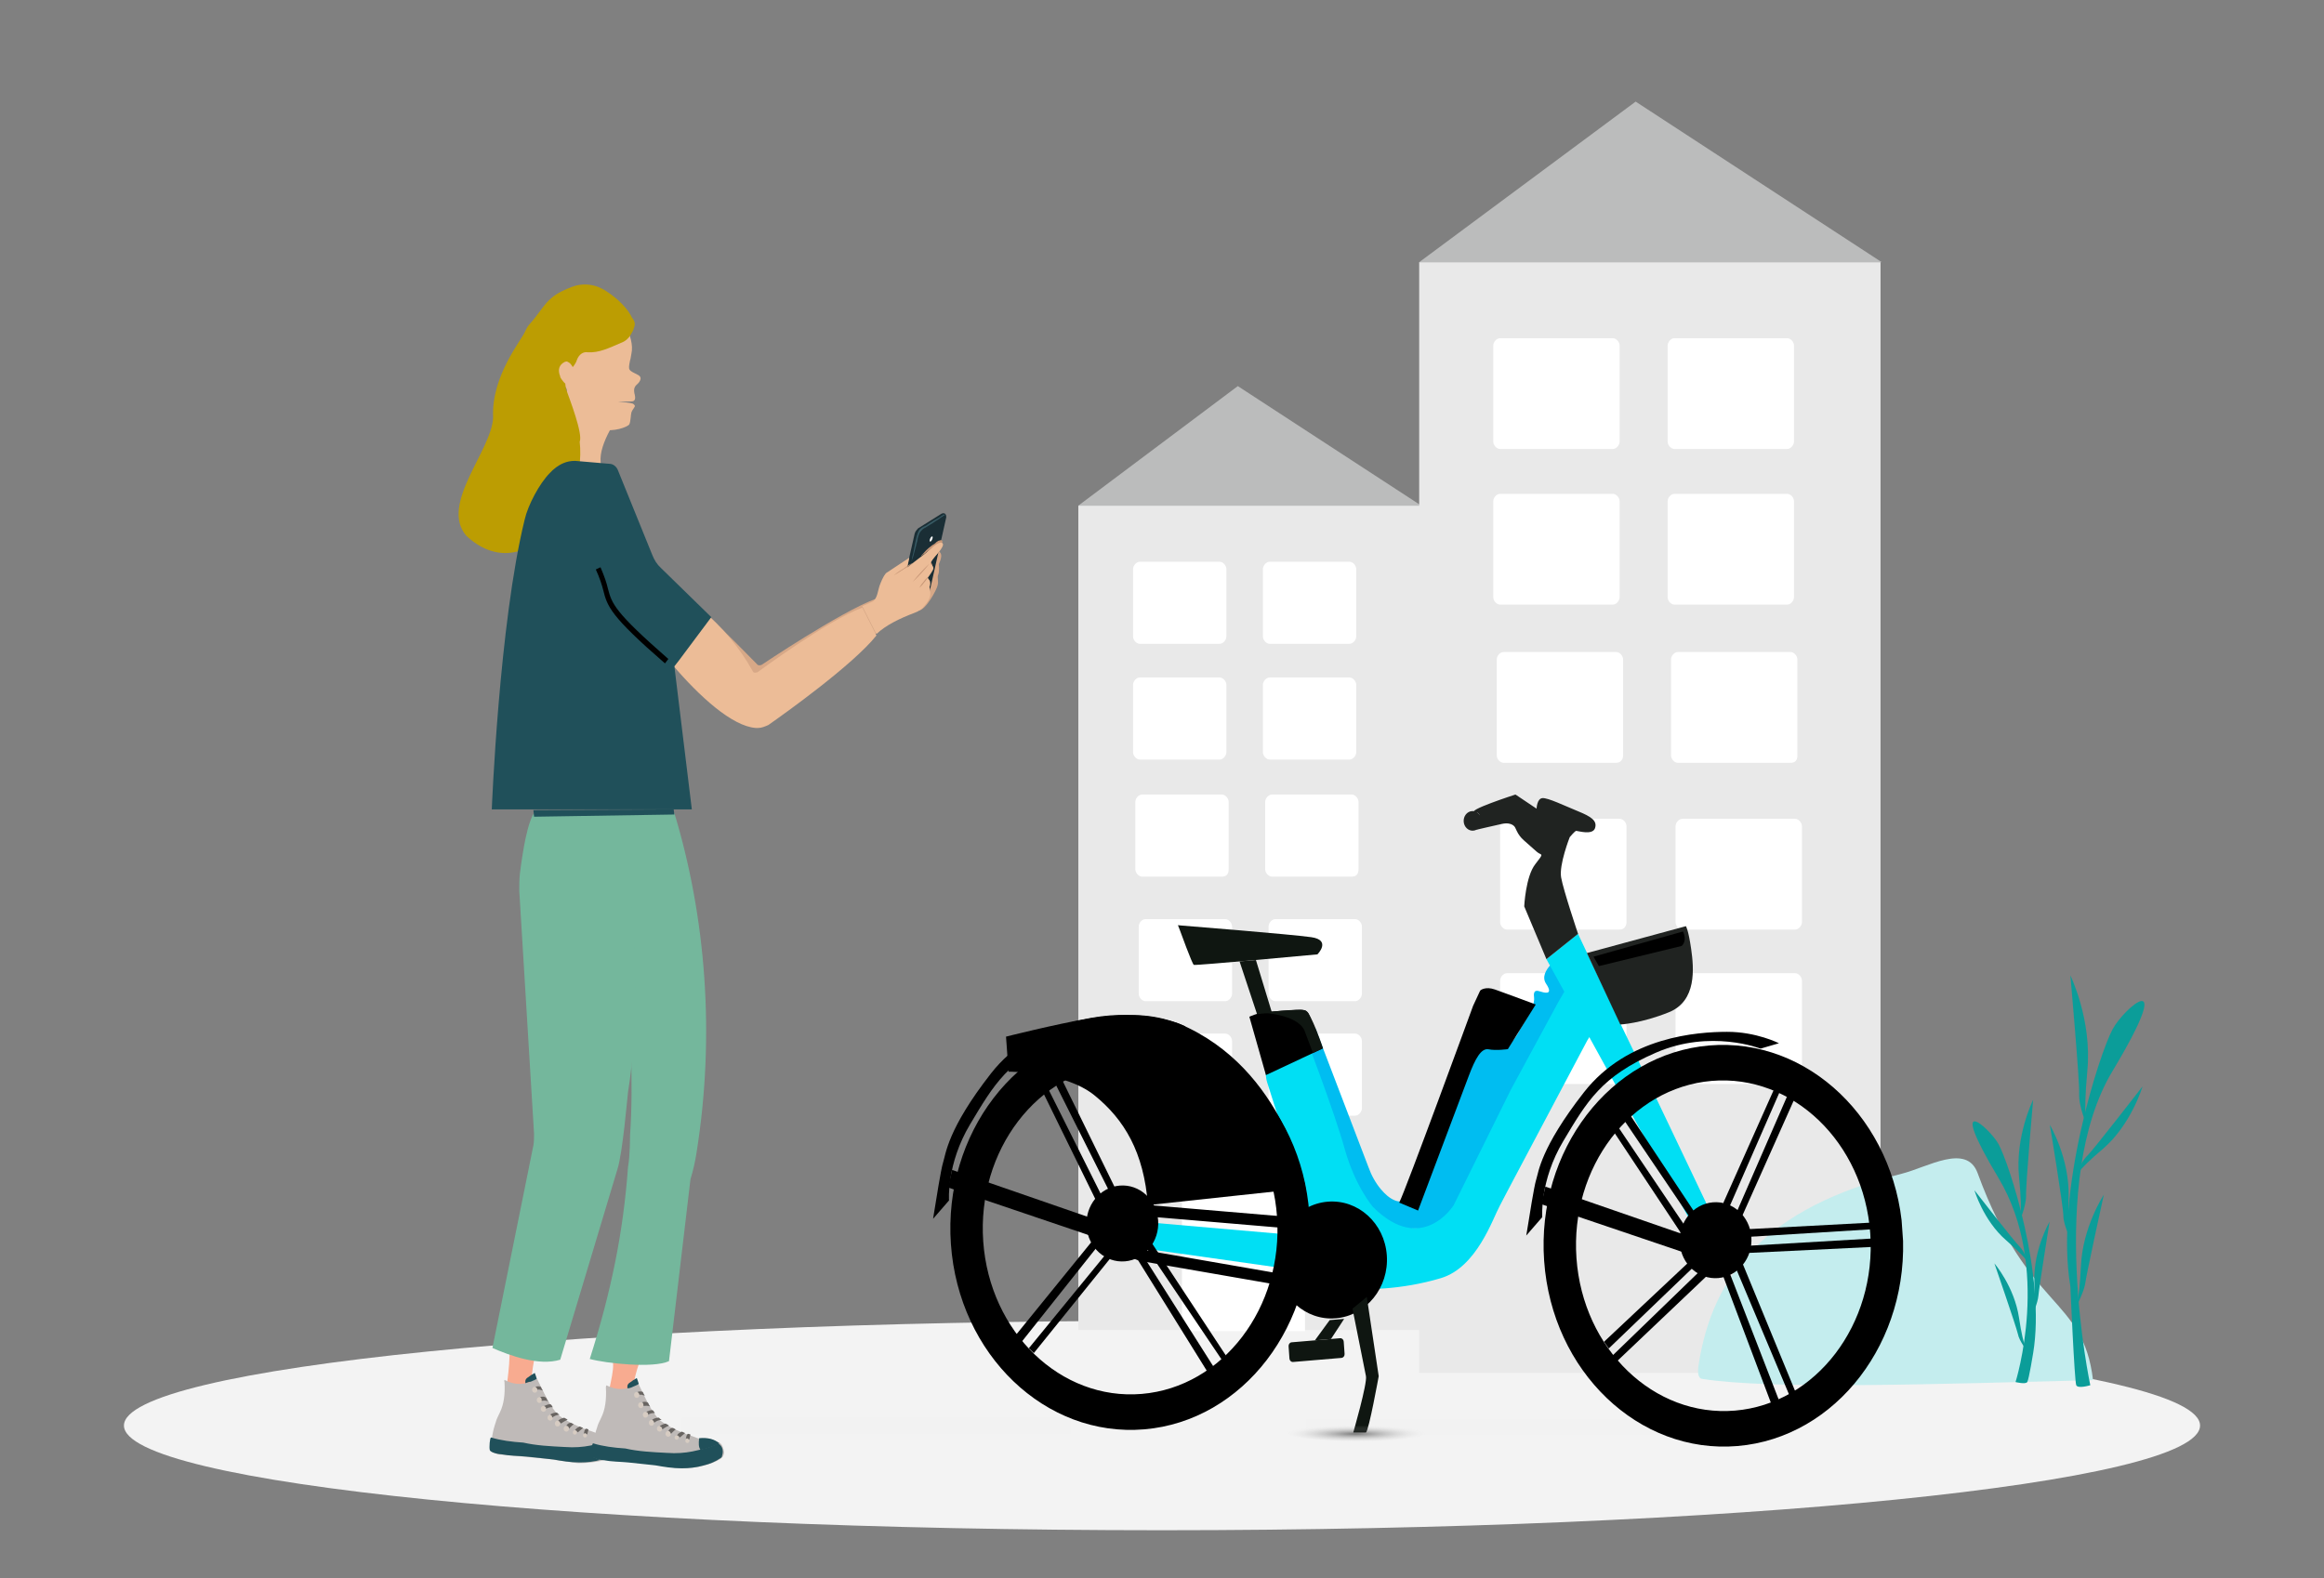 <svg width="343" height="233" viewBox="0 0 343 233" fill="none" xmlns="http://www.w3.org/2000/svg">
<rect x="0" y="0" width="343" height="233" fill="#808080" stroke="none"/>
<path d="M171.5 225.915C256.114 225.915 324.707 218.994 324.707 210.457C324.707 201.921 256.114 195 171.5 195C86.886 195 18.293 201.921 18.293 210.457C18.293 218.994 86.886 225.915 171.5 225.915Z" fill="#F3F3F3"/>
<path d="M250.255 209.418H192.781V211.845H250.255V209.418Z" fill="#F2F2F2"/>
<path d="M158.152 209.242H100.678V211.669H158.152V209.242Z" fill="#F2F2F2"/>
<path d="M209.762 74.648H159.152V196.337H209.762V74.648Z" fill="#E9E9E9"/>
<path d="M180 95.052H168.232C167.73 95.052 167.228 94.503 167.228 93.954V84.027C167.228 83.478 167.73 82.93 168.232 82.93H180C180.502 82.93 181.004 83.478 181.004 84.027V93.954C181.004 94.503 180.502 95.052 180 95.052Z" fill="white"/>
<path d="M199.164 95.052H187.396C186.894 95.052 186.392 94.503 186.392 93.954V84.027C186.392 83.478 186.894 82.93 187.396 82.93H199.164C199.666 82.93 200.168 83.478 200.168 84.027V93.954C200.168 94.503 199.666 95.052 199.164 95.052Z" fill="white"/>
<path d="M180 112.138H168.232C167.73 112.138 167.228 111.589 167.228 111.04V101.113C167.228 100.564 167.73 100.016 168.232 100.016H180C180.502 100.016 181.004 100.564 181.004 101.113V111.04C181.004 111.589 180.502 112.138 180 112.138Z" fill="white"/>
<path d="M199.164 112.138H187.396C186.894 112.138 186.392 111.589 186.392 111.04V101.113C186.392 100.564 186.894 100.016 187.396 100.016H199.164C199.666 100.016 200.168 100.564 200.168 101.113V111.04C200.168 111.589 199.666 112.138 199.164 112.138Z" fill="white"/>
<path d="M180.335 129.419H168.567C168.065 129.419 167.563 128.87 167.563 128.322V118.394C167.563 117.845 168.065 117.297 168.567 117.297H180.335C180.837 117.297 181.339 117.845 181.339 118.394V128.322C181.339 129.053 181.004 129.419 180.335 129.419Z" fill="white"/>
<path d="M199.499 129.419H187.731C187.229 129.419 186.727 128.87 186.727 128.322V118.394C186.727 117.845 187.229 117.297 187.731 117.297H199.499C200.001 117.297 200.503 117.845 200.503 118.394V128.322C200.503 129.053 200.168 129.419 199.499 129.419Z" fill="white"/>
<path d="M180.837 147.809H169.068C168.566 147.809 168.065 147.261 168.065 146.712V136.785C168.065 136.236 168.566 135.688 169.068 135.688H180.837C181.339 135.688 181.84 136.236 181.84 136.785V146.712C181.84 147.261 181.339 147.809 180.837 147.809Z" fill="white"/>
<path d="M200.001 147.809H188.233C187.731 147.809 187.229 147.261 187.229 146.712V136.785C187.229 136.236 187.731 135.688 188.233 135.688H200.001C200.503 135.688 201.005 136.236 201.005 136.785V146.712C201.005 147.261 200.503 147.809 200.001 147.809Z" fill="white"/>
<path d="M180.837 164.712H169.068C168.566 164.712 168.065 164.163 168.065 163.614V153.687C168.065 153.138 168.566 152.59 169.068 152.59H180.837C181.339 152.59 181.84 153.138 181.84 153.687V163.614C181.84 164.163 181.339 164.712 180.837 164.712Z" fill="white"/>
<path d="M200.001 164.712H188.233C187.731 164.712 187.229 164.163 187.229 163.614V153.687C187.229 153.138 187.731 152.59 188.233 152.59H200.001C200.503 152.59 201.005 153.138 201.005 153.687V163.614C201.005 164.163 200.503 164.712 200.001 164.712Z" fill="white"/>
<path d="M192.605 171.336H174.445V196.52H192.605V171.336Z" fill="white"/>
<path d="M159.152 74.647L182.689 57L209.762 74.647H159.152Z" fill="#BBBCBC"/>
<path d="M277.548 38.707H209.458V202.679H277.548V38.707Z" fill="#E9E9E9"/>
<path d="M238.037 66.284H221.394C220.892 66.284 220.391 65.735 220.391 65.186V51.027C220.391 50.478 220.892 49.93 221.394 49.93H238.037C238.539 49.93 239.041 50.478 239.041 51.027V65.186C239.041 65.735 238.539 66.284 238.037 66.284Z" fill="white"/>
<path d="M263.773 66.284H247.13C246.628 66.284 246.126 65.735 246.126 65.186V51.027C246.126 50.478 246.628 49.93 247.13 49.93H263.773C264.275 49.93 264.776 50.478 264.776 51.027V65.186C264.776 65.735 264.275 66.284 263.773 66.284Z" fill="white"/>
<path d="M238.037 89.26H221.394C220.892 89.26 220.391 88.712 220.391 88.163V74.004C220.391 73.455 220.892 72.906 221.394 72.906H238.037C238.539 72.906 239.041 73.455 239.041 74.004V88.163C239.041 88.712 238.539 89.26 238.037 89.26Z" fill="white"/>
<path d="M263.773 89.26H247.13C246.628 89.26 246.126 88.712 246.126 88.163V74.004C246.126 73.455 246.628 72.906 247.13 72.906H263.773C264.275 72.906 264.776 73.455 264.776 74.004V88.163C264.776 88.712 264.275 89.26 263.773 89.26Z" fill="white"/>
<path d="M238.551 112.616H221.908C221.406 112.616 220.905 112.067 220.905 111.519V97.359C220.905 96.81 221.406 96.262 221.908 96.262H238.551C239.053 96.262 239.555 96.81 239.555 97.359V111.519C239.555 112.25 239.053 112.616 238.551 112.616Z" fill="white"/>
<path d="M264.274 112.616H247.631C247.129 112.616 246.628 112.067 246.628 111.519V97.359C246.628 96.81 247.129 96.262 247.631 96.262H264.274C264.776 96.262 265.278 96.81 265.278 97.359V111.519C265.278 112.25 264.944 112.616 264.274 112.616Z" fill="white"/>
<path d="M239.053 137.237H222.41C221.908 137.237 221.406 136.688 221.406 136.14V121.98C221.406 121.431 221.908 120.883 222.41 120.883H239.053C239.555 120.883 240.057 121.431 240.057 121.98V136.14C240.057 136.688 239.722 137.237 239.053 137.237Z" fill="white"/>
<path d="M264.944 137.237H248.301C247.799 137.237 247.297 136.688 247.297 136.14V121.98C247.297 121.431 247.799 120.883 248.301 120.883H264.944C265.445 120.883 265.947 121.431 265.947 121.98V136.14C265.947 136.688 265.445 137.237 264.944 137.237Z" fill="white"/>
<path d="M239.053 160.03H222.41C221.908 160.03 221.406 159.481 221.406 158.933V144.773C221.406 144.224 221.908 143.676 222.41 143.676H239.053C239.555 143.676 240.057 144.224 240.057 144.773V158.933C240.057 159.664 239.722 160.03 239.053 160.03Z" fill="white"/>
<path d="M264.944 160.03H248.301C247.799 160.03 247.297 159.481 247.297 158.933V144.773C247.297 144.224 247.799 143.676 248.301 143.676H264.944C265.445 143.676 265.947 144.224 265.947 144.773V158.933C265.947 159.664 265.445 160.03 264.944 160.03Z" fill="white"/>
<path d="M209.458 38.708L241.407 15L277.728 38.708H209.458Z" fill="#BBBCBC"/>
<path d="M308.912 203.75C307.433 191.348 299.359 193.621 291.875 173.183C290.244 168.737 284.47 172.329 280.692 173.277C260.619 178.294 252.771 188.133 250.698 201.483C250.55 202.431 250.55 203.474 251.219 203.568C261.218 205.175 286.249 204.328 308.917 203.756L308.912 203.75Z" fill="#C4EDEE"/>
<path d="M297.992 180.55C297.992 180.55 298.601 179.789 297.992 173.827C297.382 167.764 300.072 162.367 300.072 162.367C300.072 162.367 298.946 175.059 299.032 176.573C299.032 178.087 297.992 180.55 297.992 180.55Z" fill="#0B9D99"/>
<path d="M299.549 186.802C299.549 186.802 299.463 186.041 296.084 183.107C292.705 180.174 291.406 175.719 291.406 175.719C291.406 175.719 297.296 183.296 298.078 184.05C298.86 184.81 299.549 186.795 299.549 186.795V186.802Z" fill="#0B9D99"/>
<path d="M299.9 194.286C299.9 194.286 300.417 193.815 300.245 189.078C300.158 184.34 302.497 180.363 302.497 180.363C302.497 180.363 300.94 190.114 300.854 191.251C300.768 192.388 299.9 194.279 299.9 194.279V194.286Z" fill="#0B9D99"/>
<path d="M299.291 199.588C299.291 199.588 298.681 199.211 297.992 194.568C297.296 189.925 294.354 186.52 294.354 186.52C294.354 186.52 297.561 195.799 297.82 196.936C297.992 197.979 299.291 199.588 299.291 199.588Z" fill="#0B9D99"/>
<path d="M297.475 204.036C297.475 204.036 302.848 187.085 294.964 173.923C287.079 160.76 293.579 166.44 294.964 168.903C296.521 171.743 301.98 188.317 300.072 199.777C300.072 199.777 299.463 203.565 299.204 204.036C298.946 204.413 297.475 204.036 297.475 204.036Z" fill="#0B9D99"/>
<path d="M308.077 166.348C308.077 166.348 307.381 165.493 308.077 158.017C308.772 150.534 305.566 144 305.566 144C305.566 144 306.951 159.625 306.864 161.516C306.778 163.407 308.077 166.348 308.077 166.348Z" fill="#0B9D99"/>
<path d="M306.169 174.02C306.169 174.02 306.256 173.071 310.416 169.572C314.571 165.972 316.221 160.387 316.221 160.387C316.221 160.387 309.032 169.666 308.077 170.615C307.037 171.564 306.169 174.027 306.169 174.027V174.02Z" fill="#0B9D99"/>
<path d="M305.738 183.206C305.738 183.206 305.129 182.54 305.308 176.766C305.48 170.992 302.538 166.066 302.538 166.066C302.538 166.066 304.532 178.092 304.532 179.511C304.532 180.931 305.745 183.206 305.745 183.206H305.738Z" fill="#0B9D99"/>
<path d="M306.255 193.243C306.255 193.243 306.864 192.678 307.123 186.898C307.382 181.124 310.502 176.387 310.502 176.387C310.502 176.387 307.905 188.223 307.732 189.643C307.474 190.969 306.261 193.243 306.261 193.243H306.255Z" fill="#0B9D99"/>
<path d="M308.508 204.51C308.508 204.51 302.015 174.302 311.801 158.105C321.501 141.914 313.445 148.825 311.801 151.948C309.893 155.454 303.227 175.904 305.566 189.921C305.566 189.921 306.175 203.938 306.434 204.503C306.693 205.068 308.514 204.503 308.514 204.503L308.508 204.51Z" fill="#0B9D99"/>
<path d="M92.395 85.911C92.792 89.052 105.078 105.951 112.013 106.493C112.112 106.493 112.212 106.493 112.41 106.493C112.905 106.493 113.401 106.276 113.896 106.059C116.373 104.326 126.38 97.177 129.848 92.844L129.254 88.403C124.002 90.352 112.41 98.152 112.41 98.152C112.41 98.152 111.914 98.368 111.716 98.043C102.601 88.727 98.439 85.261 95.467 82.769L92.395 85.911Z" fill="#D7A887"/>
<path d="M75.057 198.569C75.552 199.977 74.661 205.177 74.561 206.802C75.552 208.318 78.029 207.127 78.327 205.502C78.327 205.285 78.525 205.285 78.525 204.852C78.228 203.877 78.822 200.086 79.516 198.027L75.057 198.569Z" fill="#F8AB90"/>
<path d="M90.414 200.844C90.81 202.252 89.621 205.719 89.522 207.452C90.414 209.077 92.99 207.993 93.386 206.368C93.386 206.152 93.584 206.152 93.584 205.719C93.188 204.635 94.08 201.602 94.972 199.652L90.414 200.844Z" fill="#F8AB90"/>
<path d="M90.216 120.035H99.529C104.186 135.417 105.573 152.858 102.799 170.19C102.601 171.49 102.304 172.79 101.907 174.089L98.737 200.954C96.359 202.037 89.423 201.279 87.045 200.629C90.216 190.663 91.999 181.889 92.693 172.248C92.99 170.731 92.99 167.59 92.99 167.59C94.08 152.641 90.909 123.827 90.216 120.035Z" fill="#74B79C"/>
<path d="M82.685 200.738C79.515 201.713 75.155 200.088 72.678 199.005L78.722 169.107C78.821 168.566 78.821 167.916 78.821 167.374L76.641 131.518C76.641 130.652 76.641 129.785 76.741 128.919C77.137 125.777 77.831 121.227 79.019 119.711H91.207C94.674 137.476 94.08 152.642 92.693 161.2C92.594 161.958 91.9 170.299 91.107 172.682L82.685 200.738Z" fill="#74B79C"/>
<path d="M99.529 120.25L78.821 120.575L78.722 119.6L99.43 119.492L99.529 120.25Z" fill="#20505A"/>
<path d="M83.975 60.781L91.108 61.539C89.028 65.114 87.442 68.256 89.82 70.747L82.984 70.097C85.362 68.364 84.965 64.139 83.975 60.781Z" fill="#ECBC97"/>
<path d="M91.11 46.047C91.11 46.047 93.785 49.622 93.19 52.221C93.091 52.655 93.091 52.98 92.992 53.196C92.695 54.713 92.695 54.605 94.181 55.363C94.974 55.796 94.28 56.554 93.884 56.879C93.686 57.096 93.587 57.313 93.587 57.638C93.587 57.963 93.686 58.288 93.686 58.288C93.686 58.396 93.983 59.263 93.19 59.263C89.227 59.371 92.497 59.263 93.388 59.587C93.388 59.587 93.785 59.804 93.686 60.021C93.587 60.237 93.289 60.562 93.19 60.888C93.091 61.212 93.091 62.187 92.893 62.621C92.695 63.054 90.416 63.812 89.029 63.379C87.939 63.054 86.552 62.729 85.957 62.621C85.759 62.621 85.363 62.079 85.264 61.862C84.966 61.646 84.174 61.429 83.579 60.996C82.39 60.129 83.381 59.696 83.48 59.154C83.579 58.613 83.778 57.638 83.579 57.313C83.381 56.988 82.39 55.688 82.192 55.146C81.895 54.28 82.39 52.763 82.787 52.221C83.183 51.68 83.976 51.463 84.471 51.897C84.867 52.221 85.363 52.221 85.561 51.788C85.858 51.246 88.434 47.563 88.93 47.239C89.425 46.913 91.11 46.047 91.11 46.047Z" fill="#ECBC97"/>
<path d="M93.585 48.324C93.486 48.757 93.287 49.082 93.089 49.407C92.792 49.948 92.297 50.382 91.702 50.598C89.919 51.357 88.433 52.115 86.748 52.007C86.055 51.898 85.46 52.331 85.163 53.09C84.965 53.74 84.568 54.173 84.172 54.606C83.478 55.365 83.28 56.556 83.578 57.531C84.073 58.939 86.055 64.031 85.559 65.222C86.649 75.296 77.137 86.887 68.814 79.088C64.851 74.43 72.579 66.522 72.778 61.648C72.48 55.473 77.038 50.165 77.534 48.865C77.732 48.432 77.93 48.107 78.227 47.782C79.416 46.482 80.407 44.749 81.398 43.99C82.289 43.232 83.28 42.799 84.37 42.366C86.055 41.716 87.937 41.932 89.522 43.016C91.207 44.099 92.693 45.615 93.287 46.915C93.684 47.349 93.783 47.89 93.585 48.324Z" fill="#BC9D02"/>
<path d="M84.57 54.282C84.371 53.849 84.074 53.524 83.777 53.415C83.678 53.307 83.48 53.415 83.381 53.415C82.489 53.849 82.291 54.607 82.687 55.582C82.687 55.582 82.687 55.582 82.687 55.69C83.282 56.665 83.678 56.882 84.471 57.315L84.57 54.282Z" fill="#ECBC97"/>
<path d="M74.562 203.771C76.048 204.53 77.535 204.53 79.12 203.555C79.219 203.555 79.318 203.555 79.318 203.663C80.21 205.396 81.102 207.671 82.489 208.971C83.975 210.054 85.758 210.812 87.74 211.462C87.938 211.571 88.235 211.679 88.533 211.571C89.523 211.571 90.217 211.679 90.911 212.112C91.01 212.112 91.109 212.221 91.208 212.221C91.604 212.437 91.802 212.979 91.901 213.629C91.901 214.062 91.703 214.387 91.406 214.604C89.821 215.579 87.74 216.012 85.263 216.012L80.705 215.362L73.472 214.712L72.68 214.387C72.581 214.279 72.481 214.171 72.481 214.062C72.481 212.762 72.68 211.354 73.175 209.946C73.274 209.513 73.571 208.971 73.769 208.538C74.364 207.346 74.562 205.83 74.463 204.096C74.364 203.771 74.463 203.663 74.562 203.771Z" fill="#BFBAB8"/>
<path d="M72.483 212.219C72.284 212.219 72.185 213.735 72.284 214.06C72.384 214.494 73.771 214.71 74.068 214.71C75.158 214.927 76.446 214.927 77.635 215.035L81.697 215.469C82.886 215.685 84.174 215.902 85.561 215.902C86.651 215.902 87.741 215.793 88.831 215.469C89.723 215.252 90.516 214.927 91.308 214.385C91.407 214.277 91.506 214.277 91.506 214.06C91.704 213.519 91.704 212.652 90.912 212.219C90.02 212.76 88.633 213.085 87.147 213.41C86.057 213.627 84.769 213.735 83.382 213.627C81.202 213.519 79.121 213.41 77.239 212.977C75.554 212.869 73.87 212.652 72.483 212.219Z" fill="#20505A"/>
<path d="M88.235 211.462C88.136 212.22 88.136 212.762 88.433 213.195C89.523 212.979 90.415 212.654 91.208 212.22C90.415 211.679 89.424 211.354 88.235 211.462Z" fill="#F05A24"/>
<path d="M78.923 205.613C79.142 205.613 79.32 205.419 79.32 205.18C79.32 204.94 79.142 204.746 78.923 204.746C78.704 204.746 78.527 204.94 78.527 205.18C78.527 205.419 78.704 205.613 78.923 205.613Z" fill="#D7CCC2"/>
<path d="M79.617 207.129C79.836 207.129 80.013 206.935 80.013 206.695C80.013 206.456 79.836 206.262 79.617 206.262C79.398 206.262 79.22 206.456 79.22 206.695C79.22 206.935 79.398 207.129 79.617 207.129Z" fill="#D7CCC2"/>
<path d="M80.213 208.43C80.433 208.43 80.61 208.235 80.61 207.996C80.61 207.757 80.433 207.562 80.213 207.562C79.994 207.562 79.817 207.757 79.817 207.996C79.817 208.235 79.994 208.43 80.213 208.43Z" fill="#D7CCC2"/>
<path d="M81.203 209.73C81.422 209.73 81.6 209.536 81.6 209.297C81.6 209.057 81.422 208.863 81.203 208.863C80.984 208.863 80.807 209.057 80.807 209.297C80.807 209.536 80.984 209.73 81.203 209.73Z" fill="#D7CCC2"/>
<path d="M82.29 210.598C82.509 210.598 82.686 210.403 82.686 210.164C82.686 209.925 82.509 209.73 82.29 209.73C82.071 209.73 81.893 209.925 81.893 210.164C81.893 210.403 82.071 210.598 82.29 210.598Z" fill="#D7CCC2"/>
<path d="M83.842 211.257C84.01 211.103 84.032 210.83 83.891 210.646C83.75 210.463 83.5 210.439 83.332 210.593C83.164 210.746 83.142 211.02 83.283 211.203C83.424 211.387 83.674 211.411 83.842 211.257Z" fill="#D7CCC2"/>
<path d="M85.031 211.723C85.156 211.608 85.173 211.403 85.068 211.265C84.962 211.127 84.775 211.109 84.649 211.225C84.523 211.34 84.506 211.545 84.612 211.683C84.717 211.82 84.905 211.839 85.031 211.723Z" fill="#D7CCC2"/>
<path d="M86.603 212.064C86.684 211.908 86.633 211.709 86.49 211.621C86.347 211.533 86.166 211.588 86.085 211.744C86.004 211.901 86.055 212.099 86.198 212.187C86.341 212.276 86.522 212.22 86.603 212.064Z" fill="#D7CCC2"/>
<path d="M79.715 206.263C80.013 206.154 80.409 206.154 80.607 206.371C80.707 206.588 80.806 206.805 80.905 206.913C80.607 206.696 80.112 206.805 79.913 206.805C80.013 206.588 79.913 206.371 79.715 206.263Z" fill="#686461"/>
<path d="M80.31 207.563C80.608 207.454 81.004 207.238 81.302 207.346C81.401 207.454 81.5 207.563 81.599 207.78C81.203 207.671 80.707 207.888 80.608 207.996C80.608 207.779 80.509 207.671 80.31 207.563Z" fill="#686461"/>
<path d="M81.202 208.864C81.4 208.647 81.895 208.539 82.193 208.539C82.292 208.647 82.391 208.756 82.589 208.864C82.193 208.864 81.697 209.081 81.499 209.297C81.499 209.081 81.4 208.864 81.202 208.864Z" fill="#686461"/>
<path d="M82.39 209.73C82.588 209.514 82.885 209.405 83.282 209.297C83.381 209.405 83.579 209.405 83.777 209.622C83.381 209.73 82.984 210.055 82.786 210.163C82.687 210.055 82.588 209.839 82.39 209.73Z" fill="#686461"/>
<path d="M83.58 210.488C83.779 210.163 83.977 210.055 84.274 210.055C84.473 210.163 84.473 210.163 84.671 210.271C84.373 210.488 84.076 210.813 83.977 210.922C83.977 210.705 83.878 210.488 83.58 210.488Z" fill="#686461"/>
<path d="M84.867 211.136C85.065 210.811 85.363 210.702 85.561 210.594C85.759 210.702 85.858 210.702 86.057 210.811C85.759 211.027 85.462 211.352 85.263 211.461C85.164 211.352 85.065 211.136 84.867 211.136Z" fill="#686461"/>
<path d="M86.157 211.681C86.256 211.247 86.256 211.139 86.455 210.922C86.653 210.922 86.851 211.03 86.851 211.03C86.752 211.355 86.752 211.572 86.653 211.789C86.554 211.681 86.356 211.464 86.157 211.681Z" fill="#686461"/>
<path d="M79.024 204.745C79.321 204.637 79.618 204.637 79.817 204.745C79.916 204.962 80.015 205.179 80.114 205.287C79.718 205.179 79.519 205.071 79.321 205.179C79.321 205.071 79.222 204.854 79.024 204.745Z" fill="#686461"/>
<path d="M77.537 204.204C77.537 204.096 77.537 203.987 77.537 203.879C77.537 203.662 77.735 203.446 77.933 203.337C78.23 203.121 78.528 202.904 78.924 202.688C79.023 202.904 79.122 203.229 79.221 203.554C78.924 203.771 78.528 203.879 78.329 203.987C78.131 203.987 77.834 204.096 77.537 204.204Z" fill="#20505A"/>
<path d="M89.525 204.529C91.011 205.287 92.497 205.287 94.082 204.313C94.181 204.313 94.281 204.312 94.281 204.421C95.172 206.154 96.064 208.429 97.451 209.729C98.937 210.812 100.721 211.57 102.702 212.22C102.901 212.329 103.198 212.437 103.495 212.329C104.486 212.329 105.179 212.437 105.873 212.87C105.972 212.87 106.071 212.979 106.17 212.979C106.567 213.195 106.765 213.737 106.864 214.387C106.864 214.82 106.666 215.145 106.368 215.362C104.783 216.337 102.702 216.77 100.225 216.77L95.668 216.12L88.435 215.47L87.642 215.145C87.543 215.037 87.444 214.928 87.444 214.82C87.444 213.52 87.642 212.112 88.137 210.704C88.237 210.27 88.534 209.729 88.732 209.295C89.326 208.104 89.525 206.587 89.425 204.854C89.425 204.529 89.525 204.529 89.525 204.529Z" fill="#BFBAB8"/>
<path d="M87.54 213.086C87.342 213.086 87.243 214.603 87.342 214.927C87.441 215.361 88.828 215.577 89.125 215.577C90.215 215.794 91.503 215.794 92.692 215.902L96.754 216.336C97.943 216.552 99.231 216.769 100.619 216.769C101.708 216.769 102.798 216.661 103.888 216.336C104.78 216.119 105.573 215.794 106.365 215.252C106.464 215.144 106.563 215.144 106.563 214.927C106.762 214.386 106.762 213.519 105.969 213.086C105.077 213.628 103.69 213.953 102.204 214.278C101.114 214.494 99.826 214.602 98.439 214.494C96.259 214.386 94.178 214.278 92.296 213.844C90.611 213.736 88.927 213.519 87.54 213.086Z" fill="#20505A"/>
<path d="M103.194 212.327C103.095 213.086 103.095 213.627 103.392 214.061C104.482 213.844 105.374 213.519 106.167 213.086C105.374 212.436 104.482 212.219 103.194 212.327Z" fill="#20505A"/>
<path d="M93.982 206.371C94.201 206.371 94.379 206.177 94.379 205.937C94.379 205.698 94.201 205.504 93.982 205.504C93.763 205.504 93.585 205.698 93.585 205.937C93.585 206.177 93.763 206.371 93.982 206.371Z" fill="#D7CCC2"/>
<path d="M94.575 207.887C94.794 207.887 94.972 207.693 94.972 207.453C94.972 207.214 94.794 207.02 94.575 207.02C94.356 207.02 94.179 207.214 94.179 207.453C94.179 207.693 94.356 207.887 94.575 207.887Z" fill="#D7CCC2"/>
<path d="M95.27 209.297C95.489 209.297 95.667 209.103 95.667 208.863C95.667 208.624 95.489 208.43 95.27 208.43C95.051 208.43 94.874 208.624 94.874 208.863C94.874 209.103 95.051 209.297 95.27 209.297Z" fill="#D7CCC2"/>
<path d="M96.16 210.488C96.379 210.488 96.557 210.294 96.557 210.055C96.557 209.815 96.379 209.621 96.16 209.621C95.941 209.621 95.764 209.815 95.764 210.055C95.764 210.294 95.941 210.488 96.16 210.488Z" fill="#D7CCC2"/>
<path d="M97.349 211.352C97.568 211.352 97.745 211.157 97.745 210.918C97.745 210.678 97.568 210.484 97.349 210.484C97.13 210.484 96.952 210.678 96.952 210.918C96.952 211.157 97.13 211.352 97.349 211.352Z" fill="#D7CCC2"/>
<path d="M98.873 212.011C99.041 211.857 99.063 211.584 98.922 211.4C98.781 211.217 98.531 211.193 98.364 211.347C98.196 211.5 98.174 211.774 98.314 211.957C98.455 212.141 98.705 212.165 98.873 212.011Z" fill="#D7CCC2"/>
<path d="M100.058 212.481C100.184 212.366 100.201 212.161 100.095 212.023C99.99 211.885 99.802 211.867 99.676 211.983C99.55 212.098 99.534 212.303 99.639 212.441C99.745 212.578 99.932 212.596 100.058 212.481Z" fill="#D7CCC2"/>
<path d="M101.707 212.876C101.788 212.72 101.737 212.522 101.594 212.433C101.451 212.345 101.27 212.4 101.189 212.557C101.108 212.713 101.159 212.911 101.302 213C101.445 213.088 101.626 213.033 101.707 212.876Z" fill="#D7CCC2"/>
<path d="M94.772 207.02C95.069 206.912 95.466 206.912 95.664 207.129C95.763 207.346 95.863 207.562 95.962 207.671C95.664 207.454 95.169 207.562 94.97 207.562C94.97 207.346 94.97 207.129 94.772 207.02Z" fill="#686461"/>
<path d="M95.369 208.43C95.666 208.322 96.063 208.105 96.36 208.213C96.46 208.322 96.559 208.43 96.658 208.647C96.261 208.538 95.766 208.755 95.666 208.864C95.666 208.647 95.567 208.43 95.369 208.43Z" fill="#686461"/>
<path d="M96.26 209.618C96.459 209.401 96.954 209.293 97.251 209.293C97.35 209.401 97.45 209.51 97.648 209.618C97.251 209.618 96.756 209.835 96.558 210.051C96.558 209.943 96.459 209.726 96.26 209.618Z" fill="#686461"/>
<path d="M97.351 210.593C97.549 210.377 97.847 210.268 98.243 210.16C98.342 210.268 98.54 210.269 98.738 210.485C98.342 210.594 97.946 210.918 97.747 211.027C97.747 210.81 97.648 210.593 97.351 210.593Z" fill="#686461"/>
<path d="M98.639 211.246C98.837 210.921 99.036 210.812 99.333 210.812C99.531 210.921 99.531 210.921 99.73 211.029C99.432 211.246 99.135 211.571 99.036 211.68C98.937 211.463 98.837 211.246 98.639 211.246Z" fill="#686461"/>
<path d="M99.924 211.894C100.122 211.568 100.42 211.46 100.618 211.352C100.816 211.46 100.915 211.46 101.114 211.568C100.816 211.785 100.519 212.11 100.32 212.219C100.221 212.11 100.122 211.894 99.924 211.894Z" fill="#686461"/>
<path d="M101.214 212.438C101.313 212.005 101.313 211.896 101.512 211.68C101.71 211.68 101.908 211.788 101.908 211.788C101.809 212.113 101.809 212.33 101.71 212.547C101.611 212.438 101.412 212.222 101.214 212.438Z" fill="#686461"/>
<path d="M94.081 205.503C94.378 205.395 94.676 205.395 94.874 205.503C94.973 205.72 95.072 205.937 95.171 206.045C94.775 205.937 94.576 205.828 94.378 205.937C94.378 205.828 94.279 205.612 94.081 205.503Z" fill="#686461"/>
<path d="M92.596 204.962C92.596 204.853 92.596 204.745 92.596 204.637C92.596 204.42 92.794 204.204 92.992 204.095C93.29 203.879 93.587 203.662 93.983 203.445C94.082 203.662 94.181 203.987 94.28 204.312C93.983 204.529 93.587 204.637 93.389 204.745C93.19 204.853 92.893 204.962 92.596 204.962Z" fill="#20505A"/>
<path d="M91.9 86.889C92.297 90.03 104.583 106.929 111.519 107.47C111.618 107.47 111.717 107.47 111.915 107.47C112.41 107.47 112.906 107.254 113.401 107.037C115.878 105.304 125.885 98.154 129.353 93.821L127.272 89.705C122.021 91.655 111.816 99.238 111.816 99.238C111.816 99.238 111.221 99.454 111.122 99.129C106.961 91.655 100.917 87.647 94.873 83.856L91.9 86.889Z" fill="#ECBC97"/>
<path d="M138.472 81.363L133.914 89.271C133.914 89.271 134.409 90.246 135.598 90.138C136.688 90.029 138.273 86.996 138.372 86.455C138.571 85.805 138.273 85.263 138.472 84.83C138.67 84.396 138.571 83.313 138.571 83.313C138.472 83.313 139.462 81.797 138.472 81.363Z" fill="#D7A887"/>
<path d="M132.624 89.269L135.001 78.762C135.101 78.437 135.299 78.22 135.497 78.003L138.965 75.837C139.163 75.728 139.46 75.728 139.559 75.945C139.658 76.053 139.658 76.27 139.658 76.378L137.181 87.428L132.624 89.269Z" fill="#1A2E35"/>
<path d="M137.08 88.404C137.08 88.404 137.179 88.296 137.179 87.971C137.179 87.646 137.179 87.213 137.08 86.671C137.179 86.454 137.179 86.346 137.179 86.129C137.08 85.913 136.981 85.696 136.782 85.588H136.683V85.48C136.881 85.154 137.08 84.83 137.278 84.396C137.377 84.288 137.377 84.18 137.377 84.18C137.377 84.071 137.377 83.963 137.377 83.855C137.278 83.638 137.179 83.53 136.981 83.421V83.313L137.08 83.205C137.278 82.988 137.476 82.771 137.674 82.555C137.971 82.121 138.368 81.796 138.566 81.363C138.665 81.147 138.863 80.93 138.863 80.713C138.863 80.605 138.962 80.496 138.962 80.388C138.962 80.28 138.962 80.28 138.863 80.28C138.764 80.28 138.665 80.28 138.566 80.388C138.467 80.388 138.368 80.497 138.269 80.497C138.07 80.605 137.872 80.713 137.674 80.822C137.278 81.038 136.981 81.363 136.782 81.472C136.584 81.688 136.386 81.796 136.188 81.905C136.089 82.013 135.99 82.121 135.99 82.013C135.99 82.013 136.089 81.905 136.188 81.796C136.287 81.688 136.485 81.471 136.683 81.255C136.881 81.038 137.179 80.822 137.575 80.497C137.773 80.388 137.971 80.28 138.17 80.063C138.269 79.955 138.368 79.955 138.467 79.847C138.566 79.847 138.764 79.738 138.863 79.738C139.061 79.738 139.16 79.955 139.061 80.063C139.061 80.172 139.061 80.28 138.962 80.388C138.863 80.605 138.764 80.822 138.566 81.038C138.269 81.472 137.971 81.796 137.674 82.23C137.476 82.446 137.278 82.663 137.08 82.88V82.771C137.278 82.88 137.476 83.096 137.575 83.313C137.575 83.421 137.674 83.53 137.575 83.746C137.575 83.855 137.476 83.963 137.377 84.071C137.179 84.396 136.981 84.83 136.683 85.154V85.046C136.881 85.263 137.08 85.371 137.08 85.696C137.179 85.913 137.08 86.238 136.981 86.346C137.08 86.888 137.08 87.429 137.08 87.646C137.179 88.188 137.179 88.296 137.08 88.404Z" fill="#C89777"/>
<path d="M139.558 75.945C139.558 75.945 139.459 76.054 139.261 76.162C139.063 76.27 138.765 76.487 138.468 76.704C138.072 76.92 137.675 77.245 137.279 77.462C137.081 77.57 136.784 77.787 136.586 77.895C136.288 78.004 136.09 78.22 135.892 78.437C135.694 78.653 135.595 78.978 135.496 79.303C135.397 79.628 135.397 79.953 135.298 80.17C135.198 80.712 135 81.253 134.901 81.686C134.802 82.12 134.703 82.445 134.604 82.662C134.505 82.878 134.505 82.987 134.505 82.987C134.505 82.987 134.505 82.878 134.604 82.553C134.604 82.337 134.703 82.011 134.802 81.578C134.901 81.145 135 80.603 135.099 80.062C135.198 79.737 135.198 79.52 135.298 79.195C135.397 78.87 135.496 78.545 135.694 78.22C135.892 78.004 136.189 77.787 136.487 77.678C136.784 77.57 136.982 77.354 137.18 77.245C137.676 76.92 138.072 76.704 138.468 76.487C138.864 76.27 139.063 76.054 139.36 75.945C139.459 76.054 139.558 75.945 139.558 75.945Z" fill="#375A64"/>
<path d="M137.282 79.52C137.183 79.737 137.183 79.954 137.282 79.954C137.381 79.954 137.48 79.846 137.58 79.629C137.679 79.412 137.679 79.195 137.58 79.195C137.48 79.195 137.381 79.304 137.282 79.52Z" fill="white"/>
<path d="M128.758 88.837C129.55 88.404 129.55 86.996 129.947 86.129C130.244 85.371 130.64 84.613 130.937 84.504C131.433 84.179 134.207 82.338 134.207 82.338L133.91 83.746L136.585 81.688C136.882 81.471 138.765 79.521 139.161 80.28C139.359 80.821 137.873 82.23 137.675 82.555C137.18 83.313 137.378 83.313 137.378 83.313C137.378 83.313 137.972 83.638 137.675 84.179C137.378 84.721 136.882 85.371 136.882 85.371C136.882 85.371 137.576 85.696 137.18 86.671C137.18 86.671 137.378 87.212 137.279 87.971C137.18 88.404 136.882 88.946 136.486 89.379C136.09 89.921 135.594 90.246 135 90.462C132.721 91.329 130.739 92.304 129.352 93.604L127.271 89.487L128.758 88.837Z" fill="#ECBC97"/>
<path d="M134.706 83.098C134.706 83.098 134.112 83.639 133.319 84.073C132.527 84.614 131.932 84.939 131.932 84.939C131.932 84.939 132.527 84.397 133.319 83.964C134.013 83.423 134.706 83.098 134.706 83.098Z" fill="#C89777"/>
<path d="M137.182 83.203C137.182 83.203 136.687 83.853 135.993 84.611C135.3 85.37 134.705 85.911 134.705 85.911C134.705 85.911 135.2 85.261 135.894 84.503C136.588 83.745 137.182 83.203 137.182 83.203Z" fill="#C89777"/>
<path d="M136.981 85.152C136.981 85.152 136.783 85.586 136.387 86.019C136.089 86.452 135.693 86.777 135.693 86.777C135.693 86.777 135.891 86.344 136.288 85.911C136.585 85.477 136.981 85.152 136.981 85.152Z" fill="#C89777"/>
<path d="M102.108 119.494H72.582C72.582 119.494 73.672 91.979 77.437 76.705C77.932 74.539 79.617 71.397 81.103 69.88C81.697 69.231 82.391 68.689 83.183 68.364C83.679 68.147 84.273 68.039 84.868 68.039L89.921 68.472C90.516 68.472 91.011 68.906 91.209 69.447L96.262 81.905C96.559 82.663 96.956 83.313 97.55 83.855L104.981 91.112L100.126 97.612L99.532 98.37" fill="#20505A"/>
<path d="M98.142 97.937C90.017 90.895 89.621 89.487 89.027 87.104C88.829 86.346 88.531 85.371 87.937 84.071L88.63 83.746C89.225 85.154 89.522 86.021 89.72 86.888C90.315 89.162 90.711 90.354 98.638 97.287L98.142 97.937Z" fill="black"/>
<g clip-path="url(#clip0_22158_427637)">
<path d="M189.06 154.774L189.591 154.526C191.512 153.629 193.73 154.662 194.476 156.801L200.705 174.657C200.83 175.011 200.997 175.343 201.206 175.647C202.405 177.392 206.71 183.023 210.889 180.731C215.505 178.198 223.587 157.739 222.898 159.388C222.898 159.388 230.776 143.343 230.853 143.222C232.392 140.829 234.673 147.02 235.993 149.686L235.884 149.709C236.507 150.968 234.933 152.399 234.259 153.623L222.679 175.478C222.564 175.687 221.473 177.792 221.358 178.003C220.298 179.955 217.953 187.1 212.676 188.691C206.8 190.461 200.994 190.475 199.565 190.116C198.136 189.758 196.231 190.186 195.229 186.29C194.458 183.292 189.34 167.103 187.027 159.813C186.39 157.808 187.279 155.605 189.062 154.772L189.06 154.774Z" fill="#00DFF4"/>
<path d="M192.421 152.327L194.134 151.803L201.962 172.286C202.395 173.507 203.018 174.642 203.83 175.603C204.939 176.915 206.547 178.104 208.207 176.906C211.226 174.724 216.103 159.821 216.103 159.821C216.103 159.821 218.194 154.342 218.771 154.266C219.349 154.191 220.074 154.216 221.515 154.497C222.955 154.777 224.165 152.349 224.346 151.971C224.527 151.593 226.603 148.619 226.416 147.302C226.228 145.986 226.962 146.275 227.303 146.369C227.643 146.462 229.451 147.132 228.183 145.223C226.915 143.314 230.511 141.057 230.511 141.057L231.649 143.378L231.823 143.998L232.023 144.446L230.008 147.907L222.963 160.92L214.551 177.924C214.551 177.924 209.885 185.416 202.649 178.197C202.649 178.197 200.018 175.196 198.458 169.591C196.898 163.985 192.421 152.329 192.421 152.329L192.421 152.327Z" fill="#00BDF1"/>
<path d="M264.114 161.042L256.162 179.296L257.053 179.696L265.178 161.493L264.189 160.896L264.114 161.042Z" fill="black"/>
<path d="M263.029 160.362L255.257 178.15L254.334 177.613L262.219 159.94L263.029 160.362Z" fill="black"/>
<path d="M239.493 151.828C239.938 152.64 252.217 178.451 252.217 178.451L249.544 180.353L228.236 141.602L232.891 137.848L239.493 151.828Z" fill="#00DFF4"/>
<path d="M234.975 142.344L239.139 151.25C239.139 151.25 242.215 151.101 246.323 149.438C250.43 147.775 250.007 142.976 249.601 140.122C249.195 137.268 248.827 136.733 248.827 136.733L234.214 140.702L234.975 142.344Z" fill="#202321"/>
<path d="M235.188 141.239L235.977 142.629L248.195 139.655C248.195 139.655 249.068 138.986 248.395 137.517L235.188 141.239Z" fill="black"/>
<path d="M256.442 213.482C241.857 214.715 229.053 202.454 227.9 186.15C226.748 169.845 237.676 155.579 252.261 154.347C266.846 153.114 279.649 165.375 280.802 181.679C281.955 197.984 271.027 212.25 256.442 213.482ZM252.63 159.577C240.676 160.588 231.722 172.326 232.671 185.747C233.62 199.167 244.117 209.262 256.072 208.252C268.026 207.241 276.98 195.502 276.031 182.082C275.082 168.662 264.585 158.567 252.63 159.577Z" fill="black"/>
<path d="M237.545 198.977L249.811 187.189L249.143 186.428L236.74 198.088L237.422 199.075L237.545 198.977Z" fill="black"/>
<path d="M237.819 200.294L251.237 187.307L251.947 188.335L238.463 201.147L237.819 200.294Z" fill="black"/>
<path d="M239.287 164.763L250.278 181.022L251.017 180.346L240.149 163.944L239.206 164.621L239.287 164.763Z" fill="black"/>
<path d="M238.231 165.495L248.931 181.361L248.066 182.003L237.512 166.082L238.231 165.495Z" fill="black"/>
<path d="M276.636 182.828L257.41 183.953L257.518 185L276.785 184.067L276.789 182.83L276.636 182.828Z" fill="black"/>
<path d="M276.659 181.458L257.159 182.655L257.145 181.51L276.607 180.476L276.659 181.458Z" fill="black"/>
<path d="M262.941 207.712L255.224 187.794L254.3 188.348L261.855 208.39L263 207.884L262.941 207.712Z" fill="black"/>
<path d="M264.333 206.552L256.058 186.888L257.132 186.395L265.237 206.081L264.333 206.552Z" fill="black"/>
<path d="M248.213 184.8L227.487 177.783L228.078 175.185L248.467 182.242L248.213 184.8Z" fill="black"/>
<path d="M227.622 179.688C227.622 179.688 227.211 174.341 230.732 168.453C234.253 162.564 236.318 158.925 244.393 155.412C252.468 151.899 259.837 154.813 259.837 154.813L262.556 154.018C262.556 154.018 259.21 152.32 254.887 152.332C250.563 152.344 240.221 153.006 233.772 161.261C227.323 169.517 227.062 173.149 226.741 174.095C226.421 175.041 225.624 180.203 225.624 180.203L225.263 182.406" fill="black"/>
<path d="M253.597 188.685C256.515 188.438 258.703 185.735 258.485 182.647C258.267 179.559 255.724 177.256 252.806 177.503C249.888 177.749 247.699 180.452 247.918 183.54C248.136 186.628 250.678 188.932 253.597 188.685Z" fill="black"/>
<path d="M148.541 153.89L148.846 158.215C148.846 158.215 157.15 158.15 161.53 161.706C165.911 165.261 168.83 170.064 169.421 177.913L189.658 175.742L192.687 175.407C192.687 175.407 189.653 157.753 174.087 151.158C174.087 151.158 168.602 148.916 161.131 150.258C155.286 151.308 148.479 153.044 148.479 153.044L148.539 153.889L148.541 153.89Z" fill="black"/>
<path d="M194.679 190.584C194.271 190.619 193.855 190.601 193.442 190.529L168.621 186.215C166.464 185.841 164.969 184.107 165.063 182.096L165.078 181.773C165.18 179.628 167.097 177.934 169.444 177.916C169.593 177.915 169.74 177.921 169.887 177.933L194.677 180.035C196.932 180.225 198.642 181.934 198.655 184.007L198.671 186.541C198.678 187.608 198.238 188.613 197.433 189.373C196.689 190.072 195.711 190.493 194.677 190.581L194.679 190.584ZM169.195 179.615C167.803 179.733 166.67 180.699 166.615 181.861L166.6 182.184C166.547 183.299 167.519 184.316 168.862 184.55L193.683 188.864C194.707 189.043 195.735 188.755 196.433 188.098C196.889 187.667 197.14 187.12 197.136 186.558L197.12 184.024C197.113 182.854 195.989 181.842 194.561 181.721L169.771 179.619C169.668 179.611 169.561 179.607 169.455 179.607C169.368 179.606 169.281 179.612 169.195 179.619L169.195 179.615Z" fill="black"/>
<path d="M168.855 180.403L191.125 182.342L190.318 187.362L167.503 184.126L168.855 180.403Z" fill="#00DFF4"/>
<path d="M168.887 211.017C154.302 212.25 141.498 199.989 140.346 183.685C139.193 167.38 150.121 153.114 164.706 151.882C179.291 150.649 192.095 162.91 193.247 179.214C194.4 195.519 183.472 209.785 168.887 211.017ZM165.076 157.112C153.121 158.123 144.168 169.862 145.116 183.282C146.065 196.702 156.563 206.797 168.517 205.787C180.471 204.776 189.425 193.038 188.477 179.617C187.528 166.197 177.03 156.102 165.076 157.112Z" fill="black"/>
<path d="M150.875 197.986L162.679 183.133L161.84 182.426L149.868 197.169L150.754 198.115L150.875 197.986Z" fill="black"/>
<path d="M151.84 199.054L163.684 184.579L164.848 184.554L152.586 199.758L151.84 199.054Z" fill="black"/>
<path d="M155.41 159.304L164.3 177.041L165.114 176.48L156.366 158.622L155.346 159.154L155.41 159.304Z" fill="black"/>
<path d="M154.272 159.877L162.922 177.179L161.987 177.688L153.488 160.353L154.272 159.877Z" fill="black"/>
<path d="M178.568 200.926L168.342 184.789L167.598 185.457L178.136 202.408L179.085 201.739L178.568 200.926Z" fill="black"/>
<path d="M180.339 200.77L168.89 183.783L169.759 183.15L180.939 200.131L180.339 200.77Z" fill="black"/>
<path d="M160.66 182.335L139.932 175.316L140.524 172.72L160.914 179.777L160.66 182.335Z" fill="black"/>
<path d="M140.067 177.222C140.067 177.222 139.656 171.874 143.177 165.986C146.698 160.098 148.763 156.458 156.838 152.946C164.914 149.433 172.283 152.347 172.283 152.347L175.001 151.552C175.001 151.552 171.655 149.854 167.332 149.866C163.008 149.878 152.716 150.21 146.266 158.466C139.815 166.721 139.586 170.422 139.188 171.63C138.875 172.579 138.071 177.738 138.071 177.738L137.711 179.941" fill="black"/>
<path d="M166.042 186.216C168.96 185.97 171.149 183.266 170.93 180.179C170.712 177.091 168.169 174.787 165.251 175.034C162.333 175.281 160.145 177.984 160.363 181.072C160.581 184.159 163.124 186.463 166.042 186.216Z" fill="black"/>
<path d="M197.158 194.623C201.649 194.243 205.017 190.083 204.681 185.33C204.344 180.577 200.432 177.031 195.941 177.411C191.451 177.79 188.083 181.951 188.419 186.704C188.755 191.457 192.668 195.002 197.158 194.623Z" fill="black"/>
<path d="M186.842 158.719L184.393 150.105C184.393 150.105 185.645 149.509 186.896 149.407C188.147 149.305 190.878 149.093 191.349 149.091C191.82 149.088 192.751 148.944 193.125 149.604C193.499 150.264 195.205 154.795 195.205 154.795L186.84 158.721L186.842 158.719Z" fill="black"/>
<path d="M195.266 154.764C195.266 154.764 193.513 149.487 192.651 149.171C191.788 148.855 186.188 149.505 186.188 149.505C186.188 149.505 191.392 149.696 192.515 152.106L193.779 155.461L195.264 154.764L195.266 154.764Z" fill="#0F1611"/>
<path d="M185.52 149.701L182.946 141.934L185.361 141.73L187.731 149.514L185.52 149.701Z" fill="#0F1611"/>
<path d="M174.148 137.35C174.148 137.35 175.95 142.326 176.197 142.45C176.444 142.574 194.438 140.897 194.438 140.897C194.438 140.897 196.546 138.791 193.535 138.36C190.524 137.928 174.225 136.626 174.225 136.626L173.851 136.586L174.148 137.348L174.148 137.35Z" fill="#0F1611"/>
<path d="M199.614 193.207C199.614 193.207 201.387 202.074 201.602 203.17C201.817 204.266 199.727 211.486 199.727 211.486C199.727 211.486 200.305 211.486 201.602 211.486C202.039 211.17 203.485 203.17 203.485 203.17L201.726 191.471L199.615 193.207L199.614 193.207Z" fill="#0F1611"/>
<path d="M197.79 197.565L190.637 198.169C190.365 198.192 190.161 198.453 190.182 198.751L190.311 200.576C190.333 200.874 190.57 201.097 190.842 201.074L197.995 200.47C198.267 200.447 198.47 200.186 198.449 199.888L198.32 198.063C198.299 197.765 198.062 197.542 197.79 197.565Z" fill="#0F1611"/>
<path d="M196.246 194.893L194.065 197.881L196.443 197.68L198.383 194.712L196.246 194.893Z" fill="#0F1611"/>
<path d="M228.236 141.599L224.961 133.812C224.961 133.812 225.166 129.409 226.587 127.59C228.008 125.771 227.502 126.381 226.795 125.733C226.362 125.337 225.5 124.579 224.895 124.051C224.457 123.668 224.097 123.189 223.841 122.641L223.625 122.18C223.625 122.18 223.24 121.294 221.651 121.64C220.063 121.987 217.887 122.505 217.887 122.505C217.887 122.505 219.159 120.043 217.788 119.916C216.061 119.756 223.669 117.298 223.669 117.298L226.785 119.387C226.785 119.387 226.829 117.897 227.645 117.828C228.461 117.759 230.968 118.979 232.911 119.772C234.854 120.564 235.768 121.174 235.41 122.266C235.052 123.358 232.823 122.645 232.63 122.661C232.438 122.677 231.679 123.591 231.679 123.591C231.679 123.591 230.079 127.652 230.406 129.535C230.733 131.419 232.906 137.867 232.906 137.867L228.239 141.603L228.236 141.599Z" fill="#202321"/>
<path d="M217.447 122.632C218.174 122.571 218.718 121.874 218.662 121.077C218.605 120.279 217.97 119.683 217.242 119.744C216.515 119.806 215.971 120.502 216.027 121.299C216.084 122.097 216.719 122.694 217.447 122.632Z" fill="#202321"/>
<path d="M206.508 177.545C207.366 175.986 217.415 148.493 217.415 148.493C217.415 148.493 218.409 146.357 218.451 146.265C218.492 146.173 219.242 145.597 220.632 146.081C222.022 146.565 226.659 148.298 226.659 148.298L222.545 154.887C222.545 154.887 220.821 155.138 219.708 154.914C218.596 154.691 217.712 156.357 216.788 158.805C215.865 161.253 209.292 178.717 209.292 178.717" fill="black"/>
<ellipse opacity="0.5" cx="200.305" cy="211.487" rx="10.407" ry="1.264" fill="url(#paint0_radial_22158_427637)"/>
</g>
<defs>
<radialGradient id="paint0_radial_22158_427637" cx="0" cy="0" r="1" gradientUnits="userSpaceOnUse" gradientTransform="translate(200.086 211.69) rotate(90) scale(1.264 10.407)">
<stop/>
<stop offset="1" stop-color="#D9D9D9" stop-opacity="0"/>
</radialGradient>
<clipPath id="clip0_22158_427637">
<rect width="142.626" height="98.61" fill="white" transform="matrix(0.996 -0.084 0.071 0.998 133.818 124.891)"/>
</clipPath>
</defs>
</svg>
